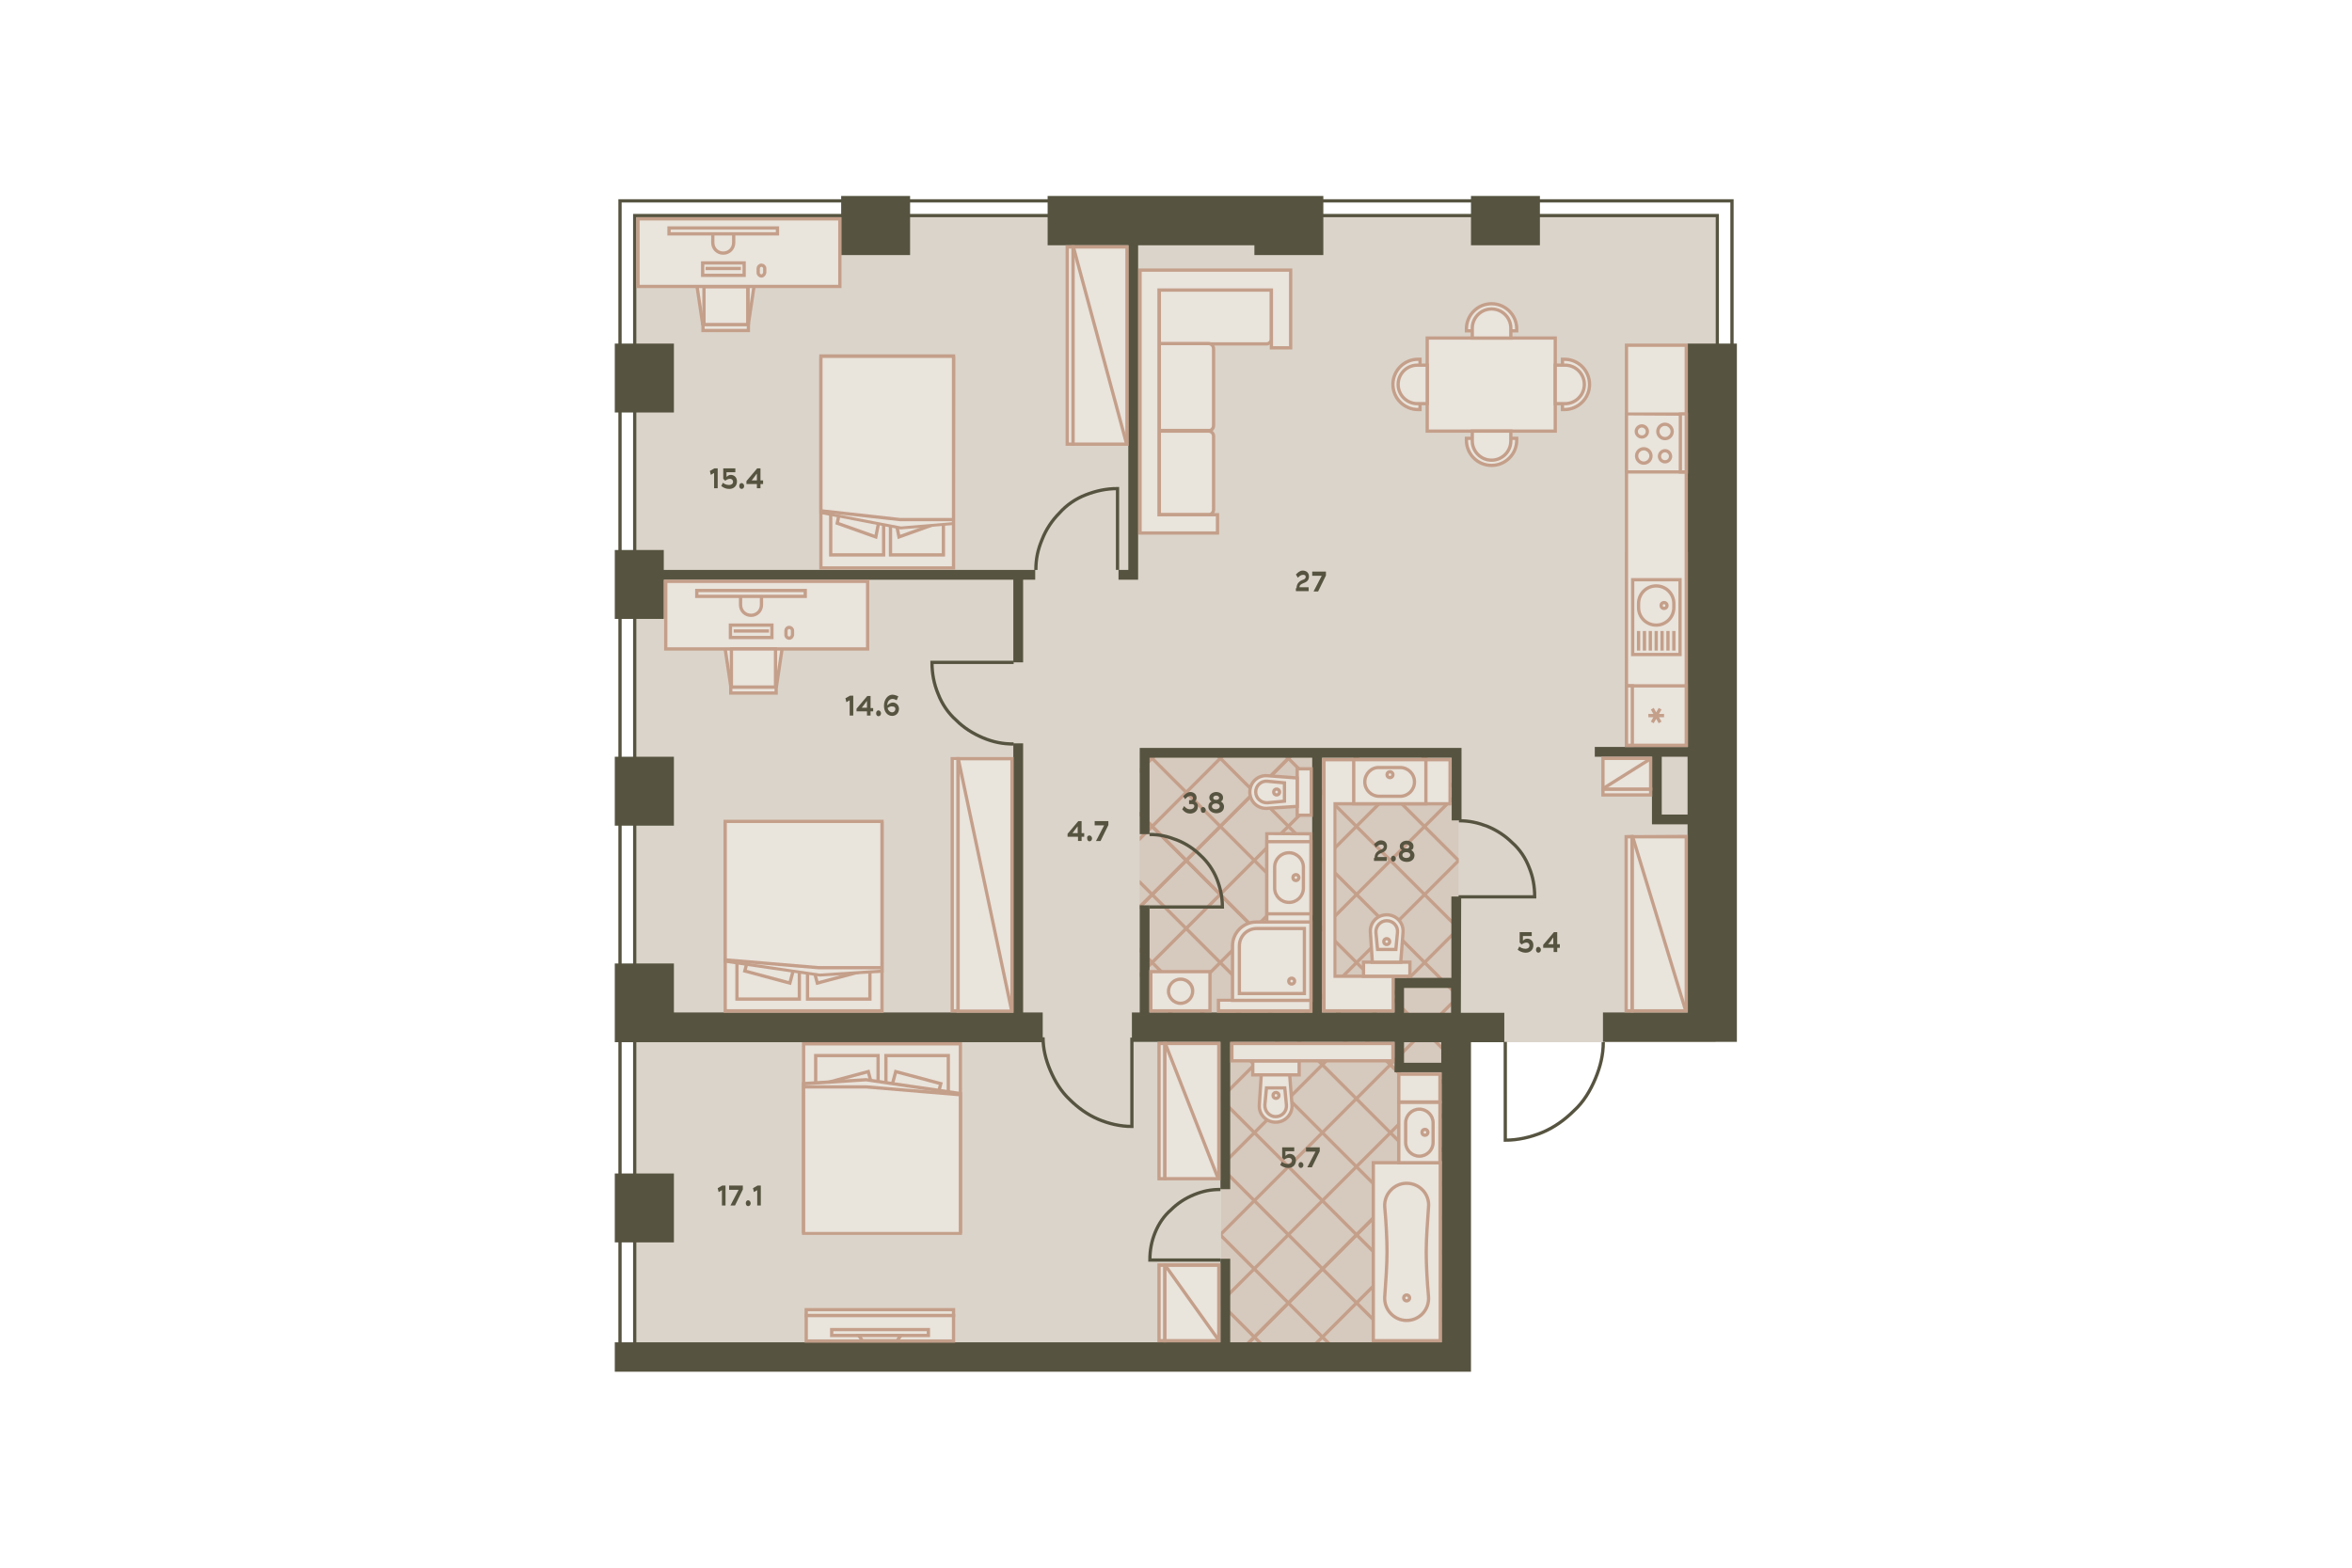 <?xml version="1.0" encoding="utf-8"?>
<!-- Generator: Adobe Illustrator 26.0.3, SVG Export Plug-In . SVG Version: 6.00 Build 0)  -->
<svg version="1.1" xmlns="http://www.w3.org/2000/svg" xmlns:xlink="http://www.w3.org/1999/xlink" x="0px" y="0px"
	 viewBox="0 0 720 480" style="enable-background:new 0 0 720 480;" xml:space="preserve">
<style type="text/css">
	.st0{fill:#DBD4CA;}
	.st1{clip-path:url(#SVGID_00000134948797086174914870000001950559261327330226_);}
	.st2{fill:none;stroke:#C49F8A;stroke-miterlimit:10;}
	.st3{opacity:0.3;clip-path:url(#SVGID_00000093169110558514063280000003092287470277229997_);}
	.st4{opacity:0.7;fill:#C49F8A;enable-background:new    ;}
	.st5{fill:none;stroke:#565440;}
	.st6{fill:#565440;}
	.st7{fill:#E9E4DC;}
	.st8{fill:#C49F8A;}
	.st9{fill:#E9E4DC;stroke:#C49F8A;}
	.st10{fill:#E9E4DC;stroke:#C49F8A;stroke-miterlimit:4;}
	.st11{fill:none;stroke:#C49F8A;}
	.st12{fill:#E9E4DC;stroke:#C49F8A;stroke-linejoin:round;}
	.st13{opacity:0;}
	.st14{fill:#3F3F3F;fill-opacity:0;}
</style>
<g id="_x31__x5F_2">
	<polygon id="Floor" class="st0" points="447.4,416.2 194.3,416.2 194.3,66 525.2,66 525.2,319.1 447.4,319.1 	"/>
	<g id="Wet_Floor_1_">
		<g>
			<defs>
				<polygon id="SVGID_1_" points="446.5,412 373.8,412 373.8,316.3 348.9,315.8 348.9,230.1 446.5,229.9 				"/>
			</defs>
			<clipPath id="SVGID_00000065061237165476357310000006140532370486313900_">
				<use xlink:href="#SVGID_1_"  style="overflow:visible;"/>
			</clipPath>
			<g style="clip-path:url(#SVGID_00000065061237165476357310000006140532370486313900_);">
				<g>
					<line class="st2" x1="123.4" y1="357.2" x2="456.9" y2="23.8"/>
					<line class="st2" x1="113" y1="346.8" x2="446.5" y2="13.3"/>
					<line class="st2" x1="133.9" y1="367.7" x2="467.3" y2="34.2"/>
					<line class="st2" x1="144.3" y1="378.1" x2="477.8" y2="44.6"/>
					<line class="st2" x1="154.7" y1="388.5" x2="488.2" y2="55"/>
					<line class="st2" x1="165.1" y1="398.9" x2="498.6" y2="65.4"/>
					<line class="st2" x1="175.5" y1="409.3" x2="509" y2="75.9"/>
					<line class="st2" x1="186" y1="419.8" x2="519.4" y2="86.3"/>
					<line class="st2" x1="196.4" y1="430.2" x2="529.9" y2="96.7"/>
					<line class="st2" x1="206.8" y1="440.6" x2="540.3" y2="107.1"/>
					<line class="st2" x1="196.4" y1="430.2" x2="529.9" y2="96.7"/>
					<line class="st2" x1="217.2" y1="451" x2="550.7" y2="117.6"/>
					<line class="st2" x1="227.7" y1="461.5" x2="561.1" y2="128"/>
					<line class="st2" x1="238.1" y1="471.9" x2="571.6" y2="138.4"/>
					<line class="st2" x1="248.5" y1="482.3" x2="582" y2="148.8"/>
					<line class="st2" x1="258.9" y1="492.7" x2="592.4" y2="159.2"/>
					<line class="st2" x1="269.3" y1="503.1" x2="602.8" y2="169.7"/>
					<line class="st2" x1="279.8" y1="513.6" x2="613.2" y2="180.1"/>
					<line class="st2" x1="290.2" y1="524" x2="623.7" y2="190.5"/>
					<line class="st2" x1="279.8" y1="513.6" x2="613.2" y2="180.1"/>
					<line class="st2" x1="300.6" y1="534.4" x2="634.1" y2="200.9"/>
					<line class="st2" x1="311" y1="544.8" x2="644.5" y2="211.3"/>
					<line class="st2" x1="321.4" y1="555.2" x2="654.9" y2="221.8"/>
					<line class="st2" x1="331.9" y1="565.7" x2="665.3" y2="232.2"/>
					<line class="st2" x1="342.3" y1="576.1" x2="675.8" y2="242.6"/>
					<line class="st2" x1="352.7" y1="586.5" x2="686.2" y2="253"/>
					<line class="st2" x1="363.1" y1="596.9" x2="696.6" y2="263.5"/>
					<line class="st2" x1="373.6" y1="607.4" x2="707" y2="273.9"/>
					<line class="st2" x1="363.1" y1="596.9" x2="696.6" y2="263.5"/>
					<line class="st2" x1="384" y1="617.8" x2="717.5" y2="284.3"/>
					<line class="st2" x1="394.4" y1="628.2" x2="727.9" y2="294.7"/>
					<line class="st2" x1="404.8" y1="638.6" x2="738.3" y2="305.1"/>
					<line class="st2" x1="415.2" y1="649" x2="748.7" y2="315.6"/>
					<line class="st2" x1="425.7" y1="659.5" x2="759.1" y2="326"/>
					<line class="st2" x1="436.1" y1="669.9" x2="769.6" y2="336.4"/>
					<line class="st2" x1="446.5" y1="680.3" x2="780" y2="346.8"/>
				</g>
				<g>
					<line class="st2" x1="456.9" y1="669.9" x2="123.4" y2="336.4"/>
					<line class="st2" x1="446.5" y1="680.3" x2="113" y2="346.8"/>
					<line class="st2" x1="467.3" y1="659.5" x2="133.9" y2="326"/>
					<line class="st2" x1="477.8" y1="649" x2="144.3" y2="315.6"/>
					<line class="st2" x1="488.2" y1="638.6" x2="154.7" y2="305.1"/>
					<line class="st2" x1="498.6" y1="628.2" x2="165.1" y2="294.7"/>
					<line class="st2" x1="509" y1="617.8" x2="175.5" y2="284.3"/>
					<line class="st2" x1="519.4" y1="607.4" x2="186" y2="273.9"/>
					<line class="st2" x1="529.9" y1="596.9" x2="196.4" y2="263.5"/>
					<line class="st2" x1="540.3" y1="586.5" x2="206.8" y2="253"/>
					<line class="st2" x1="529.9" y1="596.9" x2="196.4" y2="263.5"/>
					<line class="st2" x1="550.7" y1="576.1" x2="217.2" y2="242.6"/>
					<line class="st2" x1="561.1" y1="565.7" x2="227.7" y2="232.2"/>
					<line class="st2" x1="571.6" y1="555.2" x2="238.1" y2="221.8"/>
					<line class="st2" x1="582" y1="544.8" x2="248.5" y2="211.3"/>
					<line class="st2" x1="592.4" y1="534.4" x2="258.9" y2="200.9"/>
					<line class="st2" x1="602.8" y1="524" x2="269.3" y2="190.5"/>
					<line class="st2" x1="613.2" y1="513.6" x2="279.8" y2="180.1"/>
					<line class="st2" x1="623.7" y1="503.1" x2="290.2" y2="169.7"/>
					<line class="st2" x1="613.2" y1="513.6" x2="279.8" y2="180.1"/>
					<line class="st2" x1="634.1" y1="492.7" x2="300.6" y2="159.2"/>
					<line class="st2" x1="644.5" y1="482.3" x2="311" y2="148.8"/>
					<line class="st2" x1="654.9" y1="471.9" x2="321.4" y2="138.4"/>
					<line class="st2" x1="665.3" y1="461.5" x2="331.9" y2="128"/>
					<line class="st2" x1="675.8" y1="451" x2="342.3" y2="117.6"/>
					<line class="st2" x1="686.2" y1="440.6" x2="352.7" y2="107.1"/>
					<line class="st2" x1="696.6" y1="430.2" x2="363.1" y2="96.7"/>
					<line class="st2" x1="707" y1="419.8" x2="373.6" y2="86.3"/>
					<line class="st2" x1="696.6" y1="430.2" x2="363.1" y2="96.7"/>
					<line class="st2" x1="717.5" y1="409.3" x2="384" y2="75.9"/>
					<line class="st2" x1="727.9" y1="398.9" x2="394.4" y2="65.4"/>
					<line class="st2" x1="738.3" y1="388.5" x2="404.8" y2="55"/>
					<line class="st2" x1="748.7" y1="378.1" x2="415.2" y2="44.6"/>
					<line class="st2" x1="759.1" y1="367.7" x2="425.7" y2="34.2"/>
					<line class="st2" x1="769.6" y1="357.2" x2="436.1" y2="23.8"/>
					<line class="st2" x1="780" y1="346.8" x2="446.5" y2="13.3"/>
				</g>
			</g>
		</g>
		<g>
			<defs>
				<polygon id="SVGID_00000085973655275953392530000007624272232937720463_" points="446.5,412 373.8,412 373.8,316.3 348.9,315.8 
					348.9,230.1 446.5,229.9 				"/>
			</defs>
			<clipPath id="SVGID_00000039124760176245372570000003930342058187415182_">
				<use xlink:href="#SVGID_00000085973655275953392530000007624272232937720463_"  style="overflow:visible;"/>
			</clipPath>
			<g style="opacity:0.3;clip-path:url(#SVGID_00000039124760176245372570000003930342058187415182_);">
				<rect x="285.4" y="175.3" class="st4" width="322.2" height="322.2"/>
			</g>
		</g>
	</g>
	<polygon id="Windows" class="st5" points="525.7,61.5 189.8,61.5 189.8,416.2 194.3,416.2 194.3,66 525.7,66 525.7,106.7 
		530.2,106.7 530.2,61.5 	"/>
	<g id="Walls">
		<polygon class="st6" points="319.2,310 313.2,310 313.2,227.6 310.2,227.6 310.2,310 206.3,310 206.3,295 188.2,295 188.2,310 
			188.2,319.1 319.2,319.1 		"/>
		<rect x="188.2" y="231.7" class="st6" width="18.1" height="21.1"/>
		<rect x="188.2" y="359.3" class="st6" width="18.1" height="21.1"/>
		<polygon class="st6" points="203.2,177.5 310.2,177.5 310.2,202.8 313.2,202.8 313.2,177.5 316.9,177.5 316.9,174.5 203.2,174.5 
			203.2,168.4 188.2,168.4 188.2,189.5 203.2,189.5 		"/>
		<rect x="188.2" y="105.2" class="st6" width="18.1" height="21.1"/>
		<rect x="257.5" y="60" class="st6" width="21.1" height="18.1"/>
		<rect x="450.3" y="60" class="st6" width="21.1" height="15.1"/>
		<path class="st6" d="M516.6,105.2v123.5h-28.4v3h17.5v20.7h1.5h1.5h7.9V310h-25.9v9h41v-9V105.2H516.6z M508.7,249.4v-17.7h7.9
			v17.7H508.7z"/>
		<polygon class="st6" points="345.4,174.5 342.4,174.5 342.4,177.5 345.4,177.5 348.4,177.5 348.4,75.1 384,75.1 384,78.1 
			405.1,78.1 405.1,75.1 405.1,60 384,60 320.7,60 320.7,75.1 345.4,75.1 		"/>
		<path class="st6" d="M447.3,274.5h-3v24.9h-17.4v1.5v1.5v4.5v3.1h-22.2v-78h39.7v19.2h3V232v-2.8V229h-98.5v1.1v1.9v23.4h3V232
			h49.8v78h-49.8v-32.8h-3V310h-2.4v9h27.1v45.1h3V319h50.3v9.3h1.5l0,0h12.9V411h-64.7v-25.6h-3V411H188.2v9h253.1l0,0h9V319.1
			h10.2v-9h-13.3L447.3,274.5L447.3,274.5z M429.8,307v-4.5h14.4v7.6h-14.4V307z M441.2,325.4h-11.4v-6.3h11.4V325.4z"/>
	</g>
	<path id="Doors" class="st5" d="M490.8,319.1c0,3.9-0.9,7.5-2.4,11.1s-3.6,7.2-6.6,9.9c-2.7,2.7-6,5.1-9.6,6.6s-7.5,2.4-11.4,2.4
		V319 M319.3,317.6c0,3.5,0.8,6.8,2.2,10.1c1.4,3.3,3.3,6.5,6,9c2.4,2.4,5.4,4.6,8.7,6c3.3,1.4,6.8,2.2,10.3,2.2v-27.2 M317.1,174.5
		c0-3.4,0.6-6.2,1.9-9.3c1.2-3.1,3.1-5.9,5.3-8.1c2.2-2.5,5-4.4,8.1-5.6c3.1-1.2,6.2-1.9,9.7-1.9v24.9 M310.3,227.8
		c-3.4,0-6.3-0.6-9.4-1.9c-3.1-1.3-5.9-3.1-8.1-5.3c-2.5-2.2-4.4-5-5.6-8.1c-1.3-3.1-1.9-6.3-1.9-9.7h25 M373.6,364.2
		c-3,0-5.4,0.5-8.1,1.6s-5.1,2.7-7,4.6c-2.2,1.9-3.8,4.3-4.9,7s-1.6,5.4-1.6,8.4h21.6 M351.9,255.5c3.1,0,5.6,0.6,8.4,1.7
		s5.3,2.8,7.2,4.7c2.2,2,3.9,4.5,5,7.2c1.1,2.8,1.7,5.6,1.7,8.6h-22.3 M446.6,251.3c3.2,0,5.8,0.6,8.7,1.7c2.9,1.2,5.5,2.9,7.6,5
		c2.3,2,4.1,4.7,5.2,7.6c1.2,2.9,1.7,5.8,1.7,9h-23.3"/>
	<g id="Furniture_1_">
		<g>
			<polygon class="st7" points="373,309.5 373,306.3 387.8,306.3 387.8,255.3 401.3,255.3 401.3,309.5 			"/>
			<path class="st8" d="M400.8,255.8V309h-1h-12.5h-13.8v-2.3h13.8h1v-1v-50L400.8,255.8 M401.8,254.8h-14.5v51h-14.8v4.3h14.8h12.5
				h2V254.8L401.8,254.8z"/>
		</g>
		<g>
			<polygon class="st7" points="405.2,309.5 405.2,232.6 443.9,232.6 443.9,246.1 408.6,246.1 408.6,298.9 426.4,298.9 426.4,309.5 
							"/>
			<path class="st8" d="M443.4,233.1v12.5h-34.2h-1v1v51.8v1h1H426v9.6h-16.8h-2h-1.4v-62.4v-13.5h3.5H443.4 M444.4,232.1h-35.2
				h-4.5v14.5V310h2.4h2h17.8v-11.6h-17.8v-51.8h35.2v-14.5H444.4z"/>
		</g>
		<g>
			<g>
				<rect x="251.3" y="109.6" class="st7" width="40.6" height="64.3"/>
				<path class="st8" d="M291.4,110.1v63.3h-39.6v-63.3L291.4,110.1 M292.4,109.1h-41.6v65.3h41.6V109.1L292.4,109.1z"/>
			</g>
			<rect x="254.3" y="153.7" class="st9" width="16.2" height="16.2"/>
			<rect x="272.6" y="153.7" class="st9" width="16.2" height="16.2"/>
			<polygon class="st10" points="256.3,160.2 268.1,164.4 271.2,148.8 259.5,144.6 			"/>
			<polygon class="st10" points="272.1,148.8 275.2,164.4 286.9,160.2 283.8,144.6 			"/>
			<g>
				<polygon class="st7" points="251.3,156.9 251.3,109 291.9,109 291.9,160.3 275.8,161.7 				"/>
				<path class="st8" d="M291.4,109.5v50.3v0.1l-15.6,1.3l-24-4.6v-47h39.6 M292.4,108.5h-41.6V157v0.3l24.9,4.8l16.6-1.4v-1
					L292.4,108.5L292.4,108.5z"/>
			</g>
			<polyline class="st11" points="291.8,159.1 275.6,159.1 251.3,156.4 			"/>
		</g>
		<g>
			<g>
				<rect x="222" y="252.1" class="st7" width="48" height="57.5"/>
				<path class="st8" d="M222.5,252.6h47V309h-47V252.6 M221.5,251.6v58.5h49v-58.5H221.5L221.5,251.6z"/>
			</g>
			<rect x="225.6" y="291.4" class="st9" width="19.1" height="14.5"/>
			<rect x="247.2" y="291.4" class="st9" width="19.1" height="14.5"/>
			<polygon class="st10" points="228,297.3 241.8,301 245.5,287.1 231.7,283.3 			"/>
			<polygon class="st10" points="246.5,287.1 250.2,301 264.1,297.3 260.4,283.3 			"/>
			<g>
				<polygon class="st7" points="222,294.3 222,251.5 270,251.5 270,297.3 250.9,298.5 				"/>
				<path class="st8" d="M269.5,252v44.9l-18.6,1.2l-28.4-4.2V252H269.5 M270.5,251h-49v43.4v0.3l29.4,4.3l19.6-1.2v-0.9V251
					L270.5,251z"/>
			</g>
			<polyline class="st11" points="269.8,296.3 250.7,296.3 222,293.9 			"/>
		</g>
		<g>
			<g>
				<rect x="246" y="319.6" class="st7" width="48" height="57.5"/>
				<path class="st8" d="M246.5,320.1h47v56.5h-47V320.1 M245.5,319.1v58.5h49v-58.5H245.5L245.5,319.1z"/>
			</g>
			<rect x="271.2" y="323.2" class="st9" width="19.1" height="14.5"/>
			<rect x="249.7" y="323.2" class="st9" width="19.1" height="14.5"/>
			<polygon class="st10" points="288,331.8 274.2,328.1 270.5,342 284.3,345.8 			"/>
			<polygon class="st10" points="269.5,342.1 265.8,328.1 252,331.8 255.7,345.8 			"/>
			<g>
				<polygon class="st7" points="246,377.6 246,331.8 265.1,330.6 294,334.8 294,377.6 				"/>
				<path class="st8" d="M265.1,331.1l28.4,4.2v41.9h-47v-44.9L265.1,331.1 M265.1,330.1l-19.6,1.2v0.9v45.9h49v-43.4v-0.3
					L265.1,330.1L265.1,330.1z"/>
			</g>
			<polyline class="st11" points="246.2,332.8 265.3,332.8 294,335.2 			"/>
		</g>
		<g>
			<g>
				<rect x="291.5" y="232.3" class="st7" width="1.8" height="77.3"/>
				<path class="st8" d="M292.8,232.8V309H292v-76.3h0.8 M293.8,231.8H291V310h2.8V231.8L293.8,231.8z"/>
			</g>
			<g>
				<rect x="293.3" y="232.3" class="st7" width="16.5" height="77.3"/>
				<path class="st8" d="M293.8,232.8h15.5v76.3h-15.5V232.8 M292.8,231.8v78.3h17.5v-78.3H292.8L292.8,231.8z"/>
			</g>
			<path class="st9" d="M309.7,309.5l-16.4-77.4"/>
		</g>
		<g>
			<g>
				<rect x="326.7" y="75.6" class="st7" width="1.8" height="60.4"/>
				<path class="st8" d="M327.2,76.1h0.8v59.4h-0.8V76.1 M326.2,75.1v61.4h2.8V75.1H326.2L326.2,75.1z"/>
			</g>
			<g>
				<rect x="328.5" y="75.6" class="st7" width="16.5" height="60.4"/>
				<path class="st8" d="M344.5,76.1v59.4H329V76.1H344.5 M345.5,75.1H328v61.4h17.5V75.1L345.5,75.1z"/>
			</g>
			<path class="st9" d="M344.9,136l-16.4-60.7"/>
		</g>
		<g>
			<g>
				<rect x="354.8" y="319.5" class="st7" width="1.8" height="41.4"/>
				<path class="st8" d="M356.1,320v40.4h-0.8V320H356.1 M357.1,319h-2.8v42.4h2.8V319L357.1,319z"/>
			</g>
			<g>
				<rect x="356.6" y="319.5" class="st7" width="16.5" height="41.4"/>
				<path class="st8" d="M357.1,320h15.5v40.4h-15.5V320 M356.1,319v42.4h17.5V319H356.1L356.1,319z"/>
			</g>
			<path class="st9" d="M373,361.1l-16.4-41.9"/>
		</g>
		<g>
			<g>
				<rect x="497.8" y="256.2" class="st7" width="1.8" height="53.4"/>
				<path class="st8" d="M498.3,256.7h0.8V309h-0.8V256.7 M497.3,255.7V310h2.8v-54.4L497.3,255.7L497.3,255.7z"/>
			</g>
			<g>
				<rect x="499.7" y="256.2" class="st7" width="16.5" height="53.4"/>
				<path class="st8" d="M500.2,256.7h15.5V309h-15.5V256.7 M499.2,255.7V310h17.5v-54.4L499.2,255.7L499.2,255.7z"/>
			</g>
			<path class="st9" d="M516.1,309.7l-16.4-53.8"/>
		</g>
		<g>
			<g>
				<rect x="490.7" y="241.6" class="st7" width="14.6" height="1.8"/>
				<path class="st8" d="M504.8,242.1v0.8h-13.6v-0.8H504.8 M505.8,241.1h-15.6v2.8h15.6V241.1L505.8,241.1z"/>
			</g>
			<g>
				<rect x="490.7" y="232.2" class="st7" width="14.6" height="9.4"/>
				<path class="st8" d="M491.2,232.7h13.6v8.4h-13.6V232.7 M490.2,231.7v10.4h15.6v-10.4H490.2L490.2,231.7z"/>
			</g>
			<path class="st9" d="M505.3,232.3l-14.8,9.3"/>
		</g>
		<g>
			<g>
				<rect x="354.8" y="387.3" class="st7" width="1.8" height="23.1"/>
				<path class="st8" d="M356.1,387.8V410h-0.8v-22.1h0.8 M357.1,386.8h-2.8V411h2.8V386.8L357.1,386.8z"/>
			</g>
			<g>
				<rect x="356.6" y="387.3" class="st7" width="16.5" height="23.1"/>
				<path class="st8" d="M372.6,387.8V410h-15.5v-22.1h15.5 M373.6,386.8h-17.5V411h17.5V386.8L373.6,386.8z"/>
			</g>
			<path class="st9" d="M373.1,410.4l-16.5-23.1"/>
		</g>
		<g>
			<g>
				<rect x="420.4" y="356" class="st7" width="20.5" height="54.5"/>
				<path class="st8" d="M420.9,356.5h19.5V410h-19.5V356.5 M419.9,355.5V411h21.5v-55.5H419.9L419.9,355.5z"/>
			</g>
			<g>
				<g>
					<path class="st12" d="M430.6,404.3c4,0,7-3.4,6.7-7.3c-0.4-4.3-0.7-9.7-0.7-13.7s0.4-9.4,0.7-13.7c0.4-3.9-2.7-7.3-6.7-7.3
						c-3.9,0-7,3.4-6.7,7.3c0.4,4.3,0.7,9.7,0.7,13.7s-0.4,9.4-0.7,13.7C423.6,400.9,426.7,404.3,430.6,404.3z"/>
					<ellipse class="st12" cx="430.6" cy="397.4" rx="0.9" ry="0.9"/>
				</g>
			</g>
		</g>
		<g>
			<g>
				<rect x="352.4" y="297.5" class="st7" width="18.1" height="12"/>
				<path class="st8" d="M369.9,298v11h-17.1v-11H369.9 M370.9,297h-19.1v13h19.1V297L370.9,297z"/>
			</g>
			<g>
				<path class="st7" d="M361.4,307.3c-2.1,0-3.7-1.7-3.7-3.7s1.7-3.7,3.7-3.7c2.1,0,3.7,1.7,3.7,3.7S363.5,307.3,361.4,307.3z"/>
				<path class="st8" d="M361.4,300.3c1.8,0,3.2,1.5,3.2,3.2c0,1.8-1.5,3.2-3.2,3.2s-3.2-1.5-3.2-3.2
					C358.2,301.7,359.6,300.3,361.4,300.3 M361.4,299.3c-2.3,0-4.2,1.9-4.2,4.2c0,2.3,1.9,4.2,4.2,4.2s4.2-1.9,4.2-4.2
					C365.7,301.2,363.8,299.3,361.4,299.3L361.4,299.3z"/>
			</g>
		</g>
		<g>
			<g>
				<path class="st7" d="M377.4,306.3v-16.7c0-4,3.3-7.3,7.3-7.3h16.7v24H377.4z"/>
				<path class="st8" d="M400.8,282.8v23h-23v-16.2c0-3.7,3-6.8,6.8-6.8H400.8 M401.8,281.8h-17.2c-4.3,0-7.8,3.5-7.8,7.8v17.2h25
					V281.8L401.8,281.8z"/>
			</g>
			<g>
				<path class="st7" d="M379.4,304.2v-14.6c0-2.9,2.4-5.3,5.3-5.3h14.6v19.9H379.4z"/>
				<path class="st8" d="M398.8,284.8v18.9h-18.9v-14.1c0-2.6,2.1-4.8,4.8-4.8H398.8 M399.8,283.8h-15.1c-3.2,0-5.8,2.6-5.8,5.8
					v15.1h20.9V283.8L399.8,283.8z"/>
			</g>
			<ellipse class="st9" cx="395.4" cy="300.4" rx="0.9" ry="0.9"/>
		</g>
		<g>
			<path class="st9" d="M436.9,103.5h39.2V132h-39.2V103.5z"/>
			<path class="st9" d="M464.3,101.3v-0.6c0-4.3-3.5-7.7-7.7-7.7c-4.3,0-7.7,3.5-7.7,7.7v0.6H464.3z"/>
			<path class="st9" d="M462.5,103.5v-3c0-3.3-2.7-5.9-5.9-5.9c-3.3,0-5.9,2.7-5.9,5.9v3H462.5z"/>
			<path class="st9" d="M464.3,134.2v0.6c0,4.3-3.5,7.7-7.7,7.7c-4.3,0-7.7-3.5-7.7-7.7v-0.6H464.3z"/>
			<path class="st9" d="M462.5,132v3c0,3.3-2.7,5.9-5.9,5.9c-3.3,0-5.9-2.7-5.9-5.9v-3H462.5z"/>
			<path class="st9" d="M478.3,110h0.6c4.3,0,7.7,3.5,7.7,7.7c0,4.3-3.5,7.7-7.7,7.7h-0.6V110z"/>
			<path class="st9" d="M476.1,111.8h3c3.3,0,5.9,2.7,5.9,5.9c0,3.3-2.7,5.9-5.9,5.9h-3V111.8z"/>
			<path class="st9" d="M434.7,110h-0.6c-4.3,0-7.7,3.5-7.7,7.7c0,4.3,3.5,7.7,7.7,7.7h0.6V110z"/>
			<path class="st9" d="M436.9,111.8h-3c-3.3,0-5.9,2.7-5.9,5.9c0,3.3,2.7,5.9,5.9,5.9h3V111.8z"/>
		</g>
		<g>
			<path class="st9" d="M229.1,99.2h-14l-1.9-12.7H231L229.1,99.2z"/>
			<g>
				<rect x="195.3" y="67" class="st7" width="61.8" height="20.7"/>
				<path class="st8" d="M256.6,67.5v19.7h-60.8V67.5H256.6 M257.6,66.5h-62.8v21.7h62.8V66.5L257.6,66.5z"/>
			</g>
			<path class="st11" d="M226.8,82.2H216 M227.8,84.3h-12.7v-3.8h12.7V84.3z"/>
			<path class="st9" d="M233.1,84.5L233.1,84.5c-0.5,0-1-0.4-1-1v-1.3c0-0.5,0.4-1,1-1l0,0c0.5,0,1,0.4,1,1v1.3
				C234,84,233.6,84.5,233.1,84.5z"/>
			<path class="st9" d="M224.6,74.3c0,1.8-1.4,3.2-3.2,3.2s-3.2-1.4-3.2-3.2v-3.2h6.4V74.3z"/>
			<g>
				<rect x="215.5" y="87.8" class="st7" width="13.5" height="11.7"/>
				<path class="st8" d="M228.4,88.3V99H216V88.3H228.4 M229.4,87.3H215V100h14.5V87.3H229.4z"/>
			</g>
			<g>
				<rect x="215.2" y="99.4" class="st7" width="13.9" height="1.8"/>
				<path class="st8" d="M228.6,99.9v0.8h-12.9v-0.8H228.6 M229.6,98.9h-14.9v2.8h14.9V98.9L229.6,98.9z"/>
			</g>
			<g>
				<rect x="204.8" y="69.8" class="st7" width="33.2" height="1.8"/>
				<path class="st8" d="M237.5,70.3v0.8h-32.2v-0.8H237.5 M238.5,69.3h-34.2v2.8h34.2V69.3L238.5,69.3z"/>
			</g>
		</g>
		<g>
			<path class="st9" d="M237.7,210.1h-14l-1.9-12.7h17.8L237.7,210.1z"/>
			<g>
				<rect x="203.8" y="178" class="st7" width="61.8" height="20.7"/>
				<path class="st8" d="M265.1,178.5v19.7h-60.8v-19.7H265.1 M266.1,177.5h-62.8v21.7h62.8V177.5L266.1,177.5z"/>
			</g>
			<path class="st11" d="M235.4,193.2h-10.8 M236.3,195.2h-12.7v-3.8h12.7V195.2z"/>
			<path class="st9" d="M241.6,195.4L241.6,195.4c-0.5,0-1-0.4-1-1v-1.3c0-0.5,0.4-1,1-1l0,0c0.5,0,1,0.4,1,1v1.3
				C242.5,195,242.1,195.4,241.6,195.4z"/>
			<path class="st9" d="M233.1,185.2c0,1.8-1.4,3.2-3.2,3.2s-3.2-1.4-3.2-3.2V182h6.4V185.2z"/>
			<g>
				<rect x="224" y="198.7" class="st7" width="13.5" height="11.7"/>
				<path class="st8" d="M236.9,199.2v10.7h-12.5v-10.7H236.9 M237.9,198.2h-14.5v12.7h14.5V198.2L237.9,198.2z"/>
			</g>
			<g>
				<rect x="223.7" y="210.4" class="st7" width="13.9" height="1.8"/>
				<path class="st8" d="M237.1,210.9v0.8h-12.9v-0.8H237.1 M238.1,209.9h-14.9v2.8h14.9V209.9L238.1,209.9z"/>
			</g>
			<g>
				<rect x="213.4" y="180.8" class="st7" width="33.2" height="1.8"/>
				<path class="st8" d="M246,181.3v0.8h-32.2v-0.8H246 M247,180.3h-34.2v2.8H247V180.3L247,180.3z"/>
			</g>
		</g>
		<g id="Sink_2">
			<g id="Rectangle_16_x5F_11">
				<rect x="414.4" y="232.6" class="st7" width="22" height="13.5"/>
				<path class="st8" d="M436,233.1v12.5h-21.1v-12.5H436 M437,232.1h-23.1v14.5H437V232.1L437,232.1z"/>
			</g>
			<path id="Rectangle_19_x5F_5" class="st9" d="M417.8,239.4L417.8,239.4c0,2.5,2,4.4,4.4,4.4h6.4c2.5,0,4.4-2,4.4-4.4l0,0
				c0-2.5-2-4.4-4.4-4.4h-6.4C419.8,234.9,417.8,236.9,417.8,239.4z"/>
			<circle id="Ellipse_7_x5F_2" class="st9" cx="425.5" cy="237.2" r="0.9"/>
		</g>
		<g id="Sink_2_1_">
			<g id="Rectangle_16_x5F_11_1_">
				<rect x="387.8" y="257.7" class="st7" width="13.5" height="22.1"/>
				<path class="st8" d="M400.8,258.2v21.1h-12.5v-21.1H400.8 M401.8,257.2h-14.5v23.1h14.5V257.2L401.8,257.2z"/>
			</g>
			<path id="Rectangle_19_x5F_5_1_" class="st9" d="M394.6,261.1L394.6,261.1c-2.5,0-4.4,2-4.4,4.4v6.4c0,2.5,2,4.4,4.4,4.4l0,0
				c2.5,0,4.4-2,4.4-4.4v-6.4C399,263.1,397,261.1,394.6,261.1z"/>
			<circle id="Ellipse_7_x5F_2_1_" class="st9" cx="396.7" cy="268.7" r="0.9"/>
		</g>
		<g id="Sink_2_4_">
			<g id="Rectangle_16_x5F_11_4_">
				<rect x="428.2" y="337.5" class="st7" width="12.6" height="18.5"/>
				<path class="st8" d="M440.3,338v17.5h-11.6V338H440.3 M441.3,337h-13.6v19.5h13.6V337L441.3,337z"/>
			</g>
			<path id="Rectangle_19_x5F_5_4_" class="st9" d="M434.5,339.6L434.5,339.6c-2.3,0-4.2,1.9-4.2,4.2v6c0,2.3,1.9,4.2,4.2,4.2l0,0
				c2.3,0,4.2-1.9,4.2-4.2v-6C438.7,341.5,436.8,339.6,434.5,339.6z"/>
			<circle id="Ellipse_7_x5F_2_4_" class="st9" cx="436.2" cy="346.7" r="0.9"/>
		</g>
		<g id="Toilet_1_">
			<g id="Rectangle_21_1_">
				<rect x="417.4" y="294.6" class="st7" width="14.2" height="4.3"/>
				<path class="st8" d="M431.1,295.1v3.3h-13.2v-3.3H431.1 M432.1,294.1h-15.2v5.3h15.2V294.1L432.1,294.1z"/>
			</g>
			<path id="Rectangle_19_x5F_2_1_" class="st9" d="M429.5,285.4c0.2-2.9-2.1-5.3-5-5.3l0,0c-2.9,0-5.2,2.4-5,5.3l0.6,9.2h8.7
				L429.5,285.4z"/>
			<path id="Rectangle_18_x5F_13_1_" class="st9" d="M427.8,285.5c0.2-1.9-1.3-3.6-3.3-3.6l0,0c-1.9,0-3.4,1.7-3.3,3.6l0.5,5.2h5.6
				L427.8,285.5z"/>
			<ellipse id="Ellipse_6_x5F_2_1_" class="st9" cx="424.5" cy="288.3" rx="0.9" ry="0.9"/>
		</g>
		<g id="Toilet_5_">
			<g id="Rectangle_21_5_">
				<rect x="383.4" y="324.8" class="st7" width="14.2" height="4.3"/>
				<path class="st8" d="M397.2,325.3v3.3H384v-3.3H397.2 M398.2,324.3H383v5.3h15.2V324.3L398.2,324.3z"/>
			</g>
			<path id="Rectangle_19_x5F_2_5_" class="st9" d="M395.5,338.3c0.2,2.9-2.1,5.3-5,5.3l0,0c-2.9,0-5.2-2.4-5-5.3l0.6-9.2h8.7
				L395.5,338.3z"/>
			<path id="Rectangle_18_x5F_13_5_" class="st9" d="M393.8,338.3c0.2,1.9-1.3,3.6-3.3,3.6l0,0c-1.9,0-3.4-1.7-3.3-3.6l0.5-5.2h5.6
				L393.8,338.3z"/>
			<ellipse id="Ellipse_6_x5F_2_5_" class="st9" cx="390.6" cy="335.4" rx="0.9" ry="0.9"/>
		</g>
		<g id="Toilet_4_">
			<g id="Rectangle_21_3_">
				<rect x="397.1" y="235.4" class="st7" width="4.3" height="14.2"/>
				<path class="st8" d="M400.9,235.9v13.2h-3.3v-13.2H400.9 M401.9,234.9h-5.3v15.2h5.3V234.9L401.9,234.9z"/>
			</g>
			<path id="Rectangle_19_x5F_2_4_" class="st9" d="M387.9,237.5c-2.9-0.2-5.3,2.1-5.3,5l0,0c0,2.9,2.4,5.2,5.3,5l9.2-0.6v-8.7
				L387.9,237.5z"/>
			<path id="Rectangle_18_x5F_13_4_" class="st9" d="M388,239.2c-1.9-0.2-3.6,1.3-3.6,3.3l0,0c0,1.9,1.7,3.4,3.6,3.3l5.2-0.5v-5.6
				L388,239.2z"/>
			<ellipse id="Ellipse_6_x5F_2_4_" class="st9" cx="390.8" cy="242.5" rx="0.9" ry="0.9"/>
		</g>
		<g id="TV_1_">
			<g id="Rectangle_16_1_">
				<rect x="246.9" y="401" class="st7" width="45.1" height="1.8"/>
				<path class="st8" d="M291.4,401.5v0.8h-44.1v-0.8H291.4 M292.4,400.5h-46.1v2.8h46.1V400.5L292.4,400.5z"/>
			</g>
			<g id="Rectangle_15_1_">
				<rect x="246.9" y="402.8" class="st7" width="45.1" height="7.8"/>
				<path class="st8" d="M291.4,403.3v6.8h-44.1v-6.8H291.4 M292.4,402.3h-46.1v8.8h46.1V402.3L292.4,402.3z"/>
			</g>
			<g id="Rectangle_17_1_">
				<rect x="254.6" y="407.1" class="st7" width="29.6" height="1.8"/>
				<path class="st8" d="M283.7,407.6v0.8h-28.6v-0.8H283.7 M284.7,406.6h-30.6v2.8h30.6V406.6L284.7,406.6z"/>
			</g>
			<path id="Rectangle_18_x5F_2_1_" class="st9" d="M262.9,408.9h12.9l-1.2,1.6H264L262.9,408.9z"/>
		</g>
		<g id="Kitchen">
			<g id="Rectangle_24">
				<rect x="497.9" y="169.4" class="st7" width="18.3" height="58.8"/>
				<path class="st8" d="M515.7,169.9v57.8h-17.3v-57.8H515.7 M516.7,168.9h-19.3v59.8h19.3V168.9L516.7,168.9z"/>
			</g>
			<g id="Rectangle_27">
				<rect x="497.9" y="105.7" class="st7" width="18.3" height="122.5"/>
				<path class="st8" d="M515.7,106.2v121.5h-17.3V106.2H515.7 M516.7,105.2h-19.3v123.5h19.3V105.2L516.7,105.2z"/>
			</g>
			<g id="Sink_3">
				<rect id="Rectangle_28_x5F_2" x="499.8" y="177.5" class="st9" width="14.5" height="22.9"/>
				<path id="Rectangle_29_x5F_2" class="st9" d="M507,191.4L507,191.4c-3,0-5.4-2.4-5.4-5.4v-1.2c0-3,2.4-5.4,5.4-5.4l0,0
					c3,0,5.4,2.4,5.4,5.4v1.2C512.4,189,510,191.4,507,191.4z"/>
				<ellipse id="Ellipse_7_x5F_3" class="st9" cx="509.4" cy="185.4" rx="0.9" ry="0.9"/>
				<path id="Vector_2" class="st11" d="M512.4,199.2v-6 M510.6,199.2v-6 M508.8,199.2v-6 M507,199.2v-6 M505.2,199.2v-6
					 M503.4,199.2v-6 M501.6,199.2v-6"/>
			</g>
			<g id="Stove">
				<g id="Rectangle_25">
					<rect x="497.9" y="126.8" class="st7" width="18.3" height="17.8"/>
					<path class="st8" d="M515.7,127.3V144h-17.3v-16.8L515.7,127.3 M516.7,126.3h-19.3V145h19.3V126.3L516.7,126.3z"/>
				</g>
				<g id="Rectangle_28_x5F_3">
					<rect x="514.3" y="126.8" class="st7" width="1.8" height="17.8"/>
					<path class="st8" d="M515.7,127.3V144h-0.8v-16.8h0.8 M516.7,126.3h-2.8V145h2.8V126.3L516.7,126.3z"/>
				</g>
				<g id="Ellipse_7_x5F_4">
					<path class="st7" d="M509.7,141.3c-0.9,0-1.7-0.7-1.7-1.7c0-0.9,0.7-1.7,1.7-1.7c0.9,0,1.7,0.7,1.7,1.7
						C511.3,140.5,510.6,141.3,509.7,141.3z"/>
					<path class="st8" d="M509.7,138.5c0.6,0,1.2,0.5,1.2,1.2s-0.5,1.2-1.2,1.2s-1.2-0.5-1.2-1.2S509,138.5,509.7,138.5
						 M509.7,137.5c-1.2,0-2.2,1-2.2,2.2s1,2.2,2.2,2.2s2.2-1,2.2-2.2C511.8,138.4,510.9,137.5,509.7,137.5L509.7,137.5z"/>
				</g>
				<g id="Ellipse_9">
					<path class="st7" d="M503.2,141.8c-1.2,0-2.2-1-2.2-2.2s1-2.2,2.2-2.2s2.2,1,2.2,2.2S504.4,141.8,503.2,141.8z"/>
					<path class="st8" d="M503.2,137.9c0.9,0,1.7,0.8,1.7,1.7s-0.8,1.7-1.7,1.7s-1.7-0.8-1.7-1.7S502.2,137.9,503.2,137.9
						 M503.2,136.9c-1.5,0-2.7,1.2-2.7,2.7s1.2,2.7,2.7,2.7s2.7-1.2,2.7-2.7S504.7,136.9,503.2,136.9L503.2,136.9z"/>
				</g>
				<g id="Ellipse_10">
					<path class="st7" d="M509.7,134.3c-1.2,0-2.2-1-2.2-2.2s1-2.2,2.2-2.2s2.2,1,2.2,2.2S510.9,134.3,509.7,134.3z"/>
					<path class="st8" d="M509.7,130.4L509.7,130.4c0.9,0,1.7,0.8,1.7,1.7s-0.8,1.7-1.7,1.7s-1.7-0.8-1.7-1.7
						S508.7,130.4,509.7,130.4 M509.7,129.4c-1.5,0-2.7,1.2-2.7,2.7s1.2,2.7,2.7,2.7s2.7-1.2,2.7-2.7
						C512.4,130.6,511.1,129.4,509.7,129.4L509.7,129.4z"/>
				</g>
				<g id="Ellipse_8">
					<path class="st7" d="M502.6,133.7c-0.9,0-1.7-0.7-1.7-1.7c0-0.9,0.7-1.7,1.7-1.7c0.9,0,1.7,0.7,1.7,1.7
						C504.3,133,503.6,133.7,502.6,133.7z"/>
					<path class="st8" d="M502.6,130.9c0.6,0,1.2,0.5,1.2,1.2s-0.5,1.2-1.2,1.2s-1.2-0.5-1.2-1.2S502,130.9,502.6,130.9
						 M502.6,129.9c-1.2,0-2.2,1-2.2,2.2s1,2.2,2.2,2.2s2.2-1,2.2-2.2S503.8,129.9,502.6,129.9L502.6,129.9z"/>
				</g>
			</g>
		</g>
		<g>
			<path class="st9" d="M387.7,105.3c0.8,0,1.5-0.7,1.5-1.5v-15h-34.3v16.5H387.7z"/>
			<path class="st9" d="M370,131.9c0.8,0,1.5-0.7,1.5-1.6v-23.5c0-0.9-0.7-1.6-1.5-1.6h-15.1v26.6H370V131.9z"/>
			<path class="st9" d="M370,157.6c0.8,0,1.5-0.7,1.5-1.5v-22.6c0-0.8-0.7-1.5-1.5-1.5h-15.1v25.6H370z"/>
			<path class="st9" d="M372.7,157.6v5.6H349V82.7h46.1v23.8h-5.9V88.8h-34.4v68.8H372.7z"/>
		</g>
		<g>
			<rect x="377.1" y="319.5" class="st7" width="49.3" height="5.3"/>
			<path class="st8" d="M425.9,320v4.3h-48.3V320H425.9 M426.9,319h-50.3v6.3h50.3V319L426.9,319z"/>
		</g>
		<g>
			<rect x="428.2" y="328.9" class="st7" width="12.6" height="8.5"/>
			<path class="st8" d="M440.3,329.4v7.5h-11.6v-7.5H440.3 M441.3,328.4h-13.6v9.5h13.6V328.4L441.3,328.4z"/>
		</g>
		<g id="Rectangle_27_1_">
			<rect x="497.9" y="210" class="st7" width="18.2" height="18.2"/>
			<path class="st8" d="M515.7,210.5v17.2h-17.2v-17.2H515.7 M516.7,209.5h-19.2v19.2h19.2V209.5L516.7,209.5z"/>
		</g>
		<g id="Rectangle_27_3_">
			<rect x="497.9" y="210" class="st7" width="1.8" height="18.2"/>
			<path class="st8" d="M499.2,210.5v17.2h-0.8v-17.2H499.2 M500.2,209.5h-2.8v19.2h2.8V209.5L500.2,209.5z"/>
		</g>
		<path id="Vector_3" class="st11" d="M504.6,219.1h4.8 M505.8,217l2.4,4.2 M505.8,221.2l2.4-4.2"/>
	</g>
	<g id="street_anchors" class="st13">
		<rect id="street_x5F_anchor_x5F_03" x="561.7" y="235" class="st14" width="10" height="10"/>
		<rect id="street_x5F_anchor_x5F_02" x="148.3" y="235" class="st14" width="10" height="10"/>
		<rect id="street_x5F_anchor_x5F_01_1_" x="355" y="20.1" class="st14" width="10" height="10"/>
	</g>
</g>
<g id="комнаты">
	<g>
		<g>
			<path class="st6" d="M396.9,180.1c0-1.5,0.9-2.2,2-2.6c0.3-0.1,0.8-0.3,0.8-0.9c0-0.5-0.4-0.6-0.8-0.6c-0.7,0-1.1,0.4-1.6,0.9
				l-0.6-1c0.6-0.6,1.2-1.2,2.1-1.2c0.9,0,1.9,0.5,1.9,1.8c0,1.4-1,1.8-1.8,2.1c-0.7,0.3-1.1,0.6-1.1,1.1v0.1h2.8v1.2h-3.9V180.1z"
				/>
			<path class="st6" d="M401.7,175h4.2v1.2l-2.4,4.9h-1.4l2.5-4.8h-2.9V175z"/>
		</g>
	</g>
	<g>
		<g>
			<path class="st6" d="M331.9,256.2h-0.8v1.3H330v-1.3h-3.2v-0.9l3.3-3.9h1v3.7h0.8V256.2z M328.3,255.1h1.6v-2h-0.1
				C329.4,253.7,328.8,254.4,328.3,255.1L328.3,255.1z"/>
			<path class="st6" d="M333.5,255.8c0.4,0,0.8,0.4,0.8,0.9c0,0.5-0.3,0.9-0.8,0.9c-0.4,0-0.7-0.4-0.7-0.9
				C332.7,256.2,333,255.8,333.5,255.8z"/>
			<path class="st6" d="M335.1,251.4h4.2v1.2l-2.4,4.9h-1.4l2.5-4.8h-2.9V251.4z"/>
		</g>
	</g>
	<g>
		<g>
			<path class="st6" d="M464.6,290.8l0.5-1c0.3,0.3,1,0.7,1.9,0.7c0.6,0,1.2-0.3,1.2-1c0-0.6-0.5-0.9-0.9-0.9
				c-0.6,0-1.1,0.3-1.5,0.6l-0.6-0.6v-3.2h3.7v1.2h-2.7v1.4c0.4-0.3,0.7-0.6,1.3-0.6c0.9,0,1.9,0.6,1.9,2c0,1.6-1.2,2.3-2.3,2.3
				C465.8,291.7,465,291.1,464.6,290.8z"/>
			<path class="st6" d="M470.9,289.9c0.4,0,0.8,0.4,0.8,0.9c0,0.5-0.3,0.9-0.8,0.9c-0.4,0-0.7-0.4-0.7-0.9
				C470.2,290.3,470.5,289.9,470.9,289.9z"/>
			<path class="st6" d="M477.5,290.2h-0.8v1.3h-1.1v-1.3h-3.2v-0.9l3.3-3.9h1v3.7h0.8V290.2z M473.9,289.1h1.6v-2h-0.1
				C475,287.8,474.5,288.5,473.9,289.1L473.9,289.1z"/>
		</g>
	</g>
	<g>
		<g>
			<path class="st6" d="M391.9,356.7l0.5-1c0.3,0.3,1,0.7,1.9,0.7c0.6,0,1.2-0.3,1.2-1c0-0.6-0.5-0.9-0.9-0.9
				c-0.6,0-1.1,0.3-1.5,0.6l-0.6-0.6v-3.2h3.7v1.2h-2.7v1.4c0.4-0.3,0.7-0.6,1.3-0.6c0.9,0,1.9,0.6,1.9,2c0,1.6-1.2,2.3-2.3,2.3
				C393.1,357.6,392.3,357,391.9,356.7z"/>
			<path class="st6" d="M398.2,355.8c0.4,0,0.8,0.4,0.8,0.9c0,0.5-0.3,0.9-0.8,0.9c-0.4,0-0.7-0.4-0.7-0.9
				C397.5,356.2,397.8,355.8,398.2,355.8z"/>
			<path class="st6" d="M399.8,351.3h4.2v1.2l-2.4,4.9h-1.4l2.5-4.8h-2.9V351.3z"/>
		</g>
	</g>
	<g>
		<g>
			<path class="st6" d="M420.8,262.7c0-1.5,0.9-2.2,2-2.6c0.3-0.1,0.8-0.3,0.8-0.9c0-0.5-0.4-0.6-0.8-0.6c-0.7,0-1.1,0.4-1.6,0.9
				l-0.6-1c0.6-0.6,1.2-1.2,2.1-1.2c0.9,0,1.9,0.5,1.9,1.8c0,1.4-1,1.8-1.8,2.1c-0.7,0.3-1.1,0.6-1.1,1.1v0.1h2.8v1.2h-3.9V262.7z"
				/>
			<path class="st6" d="M426.5,262c0.4,0,0.8,0.4,0.8,0.9c0,0.5-0.3,0.9-0.8,0.9c-0.4,0-0.7-0.4-0.7-0.9
				C425.8,262.5,426.1,262,426.5,262z"/>
			<path class="st6" d="M428.2,261.9c0-0.8,0.4-1.4,1-1.6c-0.4-0.2-0.7-0.6-0.7-1.2c0-1.1,1.2-1.7,2.1-1.7c0.9,0,2.1,0.5,2.1,1.7
				c0,0.6-0.2,1-0.7,1.2c0.5,0.2,1,0.8,1,1.6c0,1.3-1.1,2-2.3,2C429.3,263.9,428.2,263.2,428.2,261.9z M431.7,261.8
				c0-0.6-0.6-0.9-1.2-0.9s-1.2,0.3-1.2,0.9c0,0.6,0.6,0.9,1.2,0.9C431.1,262.7,431.7,262.4,431.7,261.8z M431.4,259.2
				c0-0.5-0.5-0.7-0.9-0.7c-0.4,0-0.9,0.2-0.9,0.7c0,0.4,0.3,0.6,0.9,0.6C431.1,259.9,431.4,259.6,431.4,259.2z"/>
		</g>
	</g>
	<g>
		<g>
			<path class="st6" d="M363.9,245h0.7c0.3,0,0.6-0.2,0.6-0.6c0-0.5-0.4-0.7-0.8-0.7c-0.6,0-1.1,0.4-1.6,1l-0.6-0.9
				c0.5-0.6,1.3-1.3,2.2-1.3c0.8,0,1.9,0.5,1.9,1.8c0,0.5-0.3,0.9-0.5,1.1c0.4,0.2,0.9,0.6,0.9,1.5c0,1.4-1.1,2.2-2.4,2.2
				c-0.9,0-1.7-0.4-2.4-1.3l0.6-1c0.5,0.6,1,1,1.8,1c0.7,0,1.3-0.4,1.3-1c0-0.5-0.5-0.6-0.7-0.6h-0.9V245z"/>
			<path class="st6" d="M368.3,247.1c0.4,0,0.8,0.4,0.8,0.9c0,0.5-0.3,0.9-0.8,0.9c-0.4,0-0.7-0.4-0.7-0.9
				C367.5,247.5,367.8,247.1,368.3,247.1z"/>
			<path class="st6" d="M369.9,247c0-0.8,0.4-1.4,1-1.6c-0.4-0.2-0.7-0.6-0.7-1.2c0-1.1,1.2-1.7,2.1-1.7c0.9,0,2.1,0.5,2.1,1.7
				c0,0.6-0.2,1-0.7,1.2c0.5,0.2,1,0.8,1,1.6c0,1.3-1.1,2-2.3,2C371.1,249,369.9,248.2,369.9,247z M373.4,246.9
				c0-0.6-0.6-0.9-1.2-0.9s-1.2,0.3-1.2,0.9c0,0.6,0.6,0.9,1.2,0.9C372.8,247.8,373.4,247.4,373.4,246.9z M373.2,244.3
				c0-0.5-0.5-0.7-0.9-0.7c-0.4,0-0.9,0.2-0.9,0.7c0,0.4,0.3,0.6,0.9,0.6C372.8,244.9,373.2,244.7,373.2,244.3z"/>
		</g>
	</g>
	<g>
		<g>
			<path class="st6" d="M219.7,363.8l1.4-0.8h1v6.1H221v-4.7l-1,0.6L219.7,363.8z"/>
			<path class="st6" d="M223.2,363h4.2v1.2l-2.4,4.9h-1.4l2.5-4.8h-2.9V363z"/>
			<path class="st6" d="M229,367.5c0.4,0,0.8,0.4,0.8,0.9c0,0.5-0.3,0.9-0.8,0.9c-0.4,0-0.7-0.4-0.7-0.9
				C228.3,367.9,228.6,367.5,229,367.5z"/>
			<path class="st6" d="M230.5,363.8l1.4-0.8h1v6.1h-1.1v-4.7l-1,0.6L230.5,363.8z"/>
		</g>
	</g>
	<g>
		<g>
			<path class="st6" d="M217.3,144.2l1.4-0.8h1v6.1h-1.1v-4.7l-1,0.6L217.3,144.2z"/>
			<path class="st6" d="M220.8,148.8l0.5-1c0.3,0.3,1,0.7,1.9,0.7c0.6,0,1.2-0.3,1.2-1c0-0.6-0.5-0.9-0.9-0.9
				c-0.6,0-1.1,0.3-1.5,0.6l-0.6-0.6v-3.2h3.7v1.2h-2.7v1.4c0.4-0.3,0.7-0.6,1.3-0.6c0.9,0,1.9,0.6,1.9,2c0,1.6-1.2,2.3-2.3,2.3
				C221.9,149.7,221.2,149.1,220.8,148.8z"/>
			<path class="st6" d="M227,147.9c0.4,0,0.8,0.4,0.8,0.9c0,0.5-0.3,0.9-0.8,0.9c-0.4,0-0.7-0.4-0.7-0.9
				C226.3,148.3,226.6,147.9,227,147.9z"/>
			<path class="st6" d="M233.6,148.2h-0.8v1.3h-1.1v-1.3h-3.2v-0.9l3.3-3.9h1v3.7h0.8V148.2z M230.1,147.1h1.6v-2h-0.1
				C231.1,145.8,230.6,146.5,230.1,147.1L230.1,147.1z"/>
		</g>
	</g>
	<g>
		<g>
			<path class="st6" d="M258.8,213.8l1.4-0.8h1v6.1h-1.1v-4.7l-1,0.6L258.8,213.8z"/>
			<path class="st6" d="M267.3,217.8h-0.8v1.3h-1.1v-1.3h-3.2V217l3.3-3.9h1v3.7h0.8V217.8z M263.8,216.7h1.6v-2h-0.1
				C264.8,215.4,264.3,216.1,263.8,216.7L263.8,216.7z"/>
			<path class="st6" d="M268.9,217.5c0.4,0,0.8,0.4,0.8,0.9c0,0.5-0.3,0.9-0.8,0.9c-0.4,0-0.7-0.4-0.7-0.9
				C268.2,217.9,268.5,217.5,268.9,217.5z"/>
			<path class="st6" d="M274.5,214.4c-0.4-0.2-0.8-0.4-1.3-0.4c-0.8,0-1.6,0.7-1.6,2c0.4-0.4,1-0.9,1.7-0.9c1.2,0,1.9,1,1.9,1.9
				c0,1.3-0.9,2.2-2.1,2.2c-1.3,0-2.5-1.1-2.5-3.1c0-2.1,1.3-3.4,2.6-3.4c0.8,0,1.4,0.4,1.8,0.5L274.5,214.4z M271.7,216.8
				c0.2,0.8,0.8,1.3,1.4,1.3c0.6,0,1-0.5,1-1c0-0.4-0.2-0.8-0.9-0.8C272.6,216.2,272.1,216.5,271.7,216.8z"/>
		</g>
	</g>
</g>
</svg>
